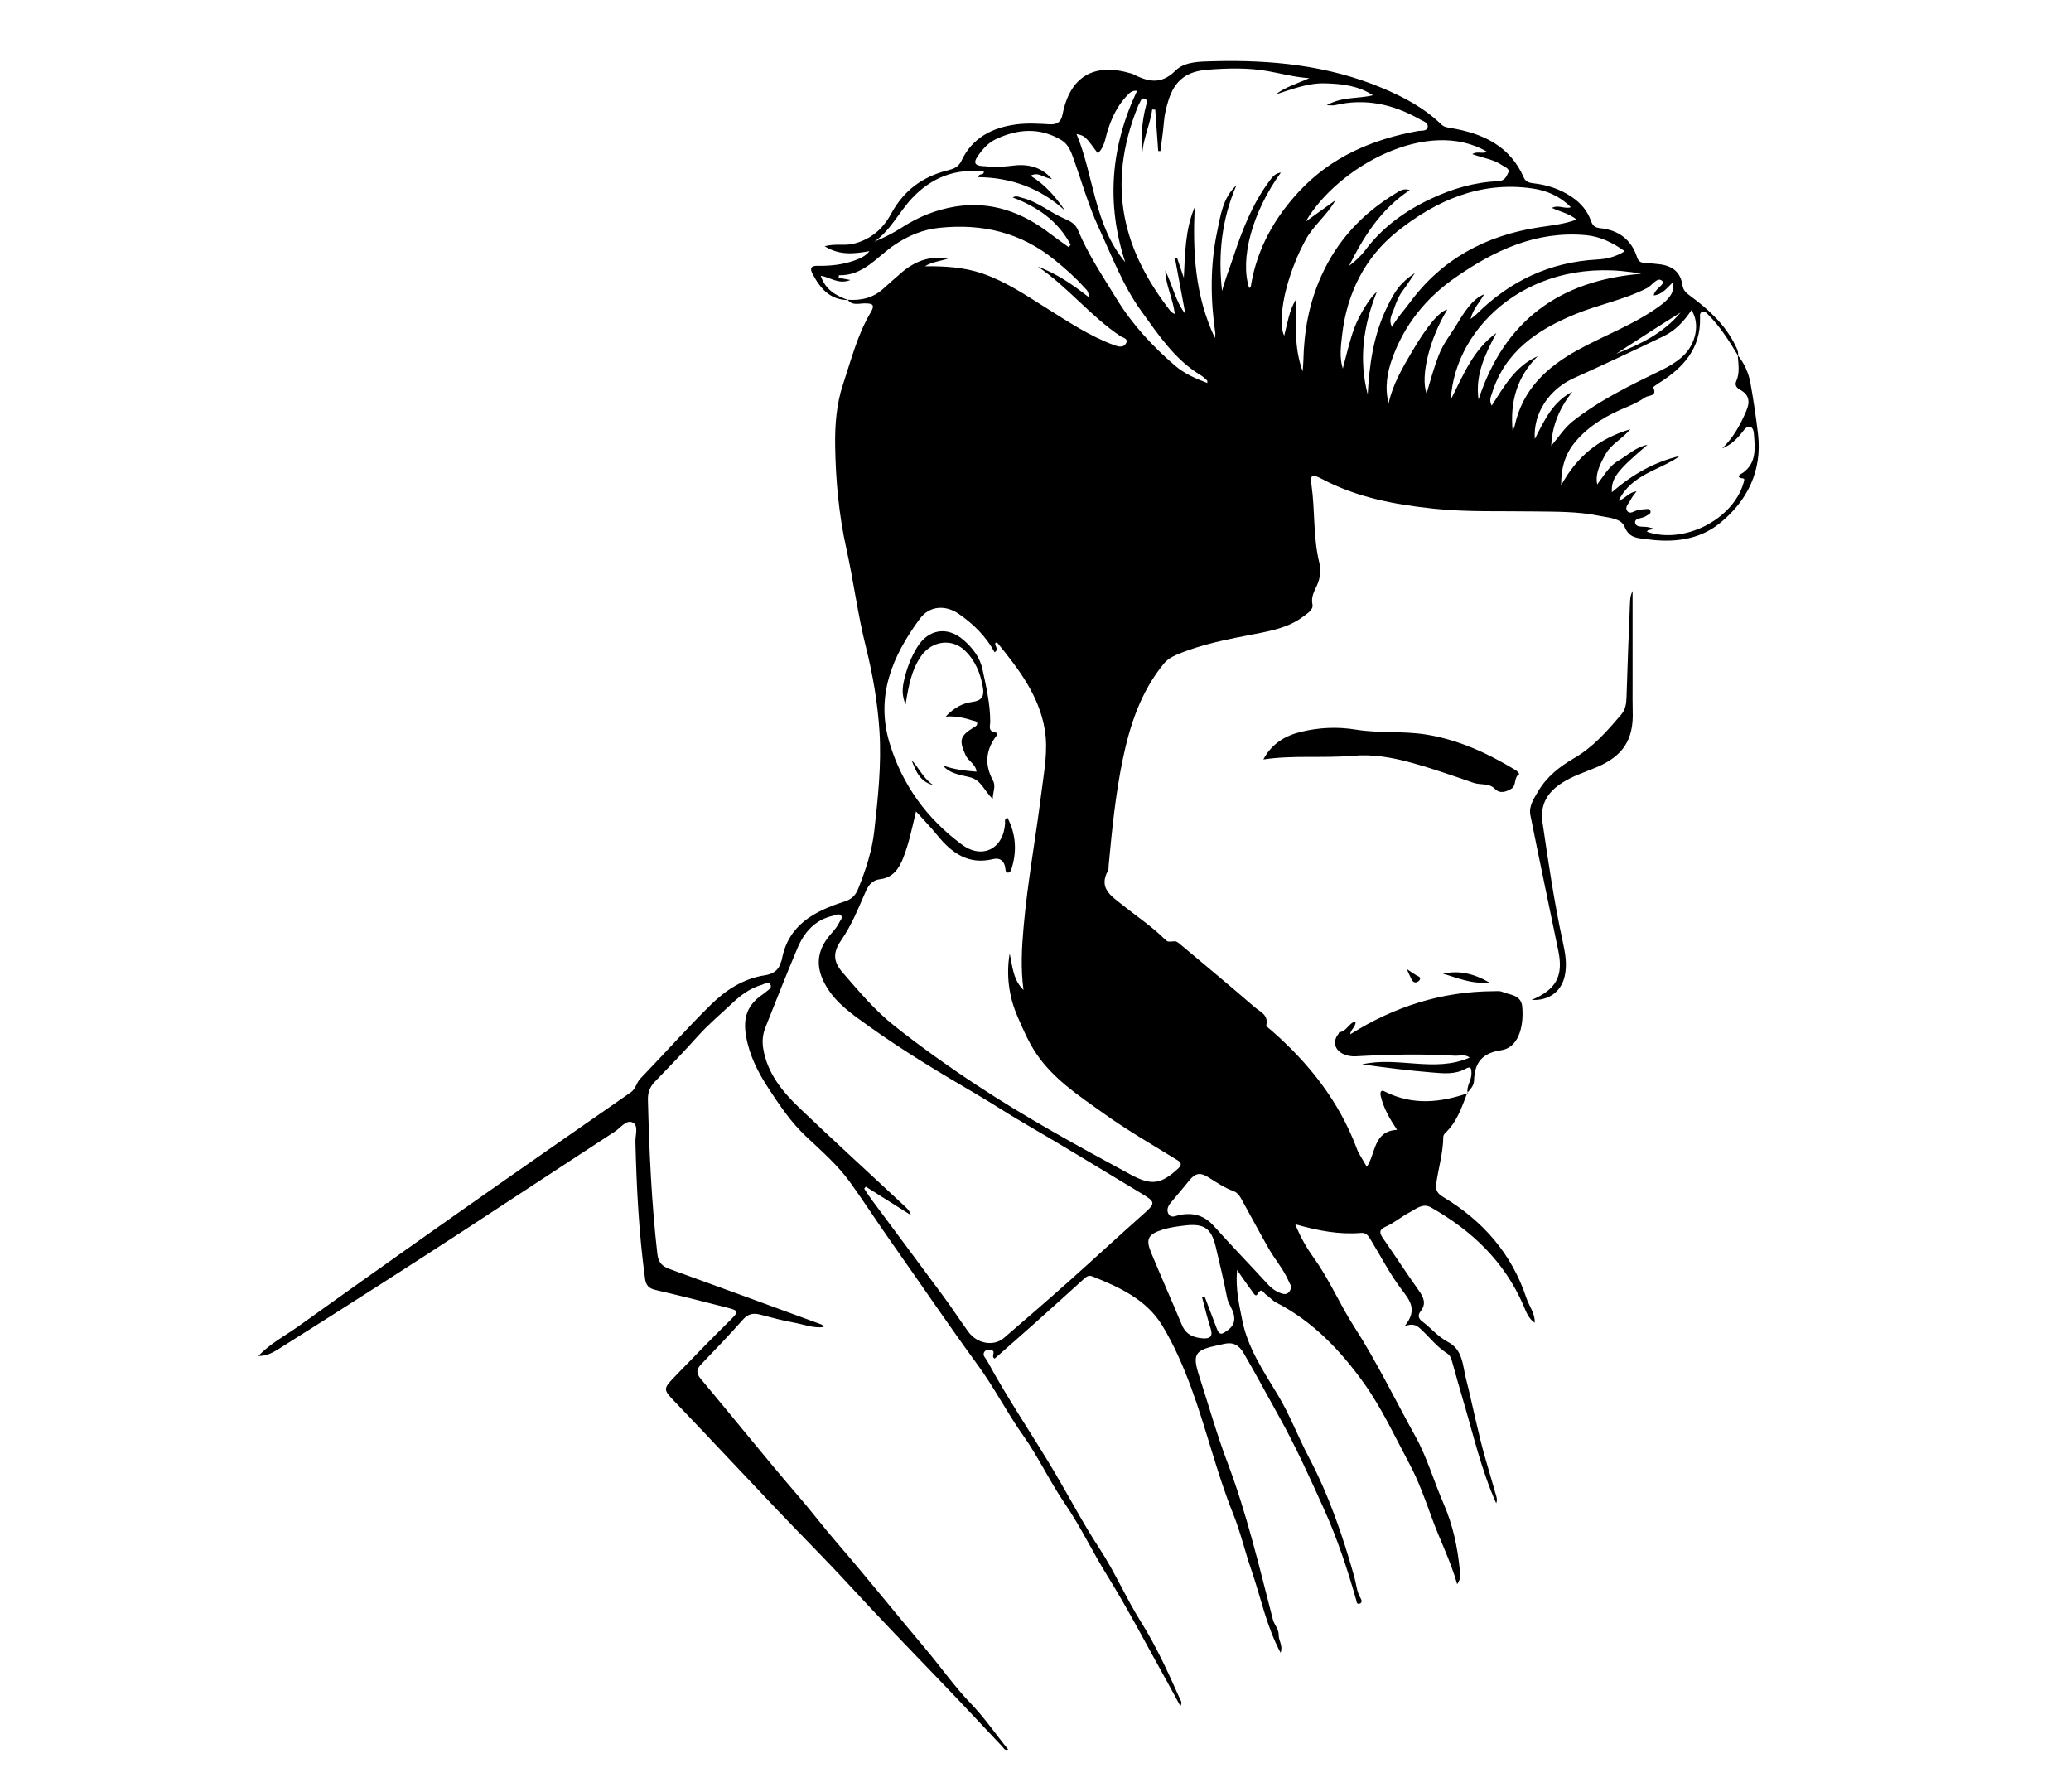 <?xml version="1.0" encoding="utf-8"?>
<!-- Generator: Adobe Illustrator 23.0.2, SVG Export Plug-In . SVG Version: 6.00 Build 0)  -->
<svg version="1.1" id="Layer_1" xmlns="http://www.w3.org/2000/svg" xmlns:xlink="http://www.w3.org/1999/xlink" x="0px" y="0px"
	 viewBox="0 0 468 405" style="enable-background:new 0 0 468 405;" xml:space="preserve">
<g>
	<g>
		<path d="M331.6,246.89c-1.28,3.28-2.35,6.66-5.05,9.16c-0.21,0.2-0.39,0.55-0.4,0.83c-0.03,3.64-1.12,7.12-1.61,10.69
			c-0.2,1.47,0.45,2.21,1.57,2.89c8.96,5.37,15.48,12.78,18.81,22.79c0.62,1.87,1.99,3.49,1.9,5.64c-1.47-0.99-1.96-2.54-2.59-3.99
			c-4.28-9.89-11.66-16.86-20.87-22.08c-1.87-1.06-3.43,0.4-4.96,1.2c-1.76,0.92-3.31,2.28-5.11,3.08c-1.59,0.7-1.7,1.34-0.79,2.65
			c2.73,3.94,5.34,7.95,8.12,11.85c1.14,1.59,1.73,3.03,0.38,4.74c-0.68,0.86-0.46,1.61,0.4,2.25c1.98,1.48,3.56,3.46,5.81,4.63
			c3.38,1.76,3.3,5.28,4.07,8.3c1.54,6.05,2.69,12.21,4.43,18.2c0.75,2.58,1.51,5.17,2.25,7.76c0.2,0.69,0.48,1.35,0.15,2.19
			c-3.38-7.55-5.17-15.5-7.48-23.28c-0.87-2.92-1.68-5.85-2.5-8.78c-0.2-0.72-0.48-1.41-1.1-1.8c-2.27-1.43-3.89-3.55-5.81-5.35
			c-0.9-0.84-1.72-1.61-3.82-0.8c3.1-3.75,1.12-5.91-0.8-8.47c-2.54-3.38-4.5-7.2-6.71-10.82c-0.54-0.89-1.02-1.89-2.32-1.78
			c-4.93,0.41-9.7-0.49-14.87-1.96c1.2,3.02,2.67,5.48,4.29,7.75c3.47,4.83,5.76,10.33,8.95,15.28c5.16,8,9.29,16.56,13.89,24.86
			c2.68,4.82,4.2,10.22,6.4,15.27c2.12,4.86,3.15,9.83,3.66,15c0.09,0.92,0.29,1.91-0.6,3.17c-1.49-5.28-3.87-9.89-5.64-14.76
			c-1.54-4.21-3.04-8.49-5.14-12.42c-3.28-6.12-6.18-12.48-10.23-18.16c-5.34-7.48-11.59-14.04-19.9-18.31
			c-0.89-0.46-1.46-1.24-2.26-1.75c-0.56-0.36-1-1.82-1.94-0.17c-0.45,0.79-0.92-0.23-1.18-0.57c-1.05-1.38-2.02-2.82-3.45-4.86
			c-0.37,4.33,0.48,7.79,1.15,11.24c1.23,6.31,4.75,11.52,8.02,16.92c2.73,4.5,4.59,9.52,7.06,14.19
			c4.54,8.6,7.66,17.72,10.28,27.04c0.45,1.61,0.52,3.33,1.43,4.82c0.25,0.41,0.37,1.01-0.25,1.19c-0.7,0.2-0.67-0.48-0.79-0.91
			c-1.99-7.01-4.3-13.93-7.3-20.56c-3.19-7.05-6.38-14.14-10.15-20.88c-2.64-4.73-5.2-9.52-7.92-14.21
			c-1.11-1.91-2.45-2.62-4.53-2.13c-0.39,0.09-0.78,0.17-1.18,0.26c-5.47,1.15-5.99,2.01-4.32,7.17c2.1,6.47,3.93,13.04,6.34,19.4
			c4.37,11.54,7.17,23.52,10.25,35.42c0.32,1.23,1.35,2.16,1.32,3.54c-0.03,1.25,1.02,2.38,0.43,3.99
			c-3.24-6.05-4.48-12.57-6.63-18.77c-1.44-4.16-2.43-8.49-4.07-12.56c-3.77-9.35-6.04-19.19-9.53-28.62
			c-1.78-4.82-3.86-9.62-6.52-14c-3.56-5.85-9.64-8.65-15.8-11.1c-0.94-0.37-1.51,0.22-2.1,0.76c-3.56,3.21-7.11,6.44-10.69,9.63
			c-3.09,2.76-6.21,5.48-9.28,8.19c-0.97-0.49,0.5-1.76-0.84-1.91c-0.54-0.06-1.22-0.12-1.52,0.44c-0.44,0.8,0.31,1.3,0.64,1.92
			c4.64,8.59,10.16,16.65,15.15,25.03c3.42,5.76,6.52,11.73,10.19,17.32c3.53,5.37,6.04,11.27,9.43,16.67
			c3.47,5.52,6.13,11.39,8.77,17.3c0.22,0.5,0.66,0.94,0.15,1.75c-1.03-1.9-1.99-3.7-2.98-5.48c-4.52-8.1-8.79-16.35-13.67-24.22
			c-3.28-5.31-5.97-10.97-9.48-16.1c-3.39-4.96-5.92-10.43-9.37-15.31c-3.66-5.16-6.53-10.82-10.25-15.91
			c-6.64-9.1-12.95-18.42-19.44-27.62c-3.18-4.51-6.17-9.15-9.38-13.63c-2.86-3.99-6.58-7.2-10.1-10.53
			c-3.37-3.19-5.88-6.93-8.37-10.73c-2.38-3.62-4.32-7.41-5.09-11.78c-0.75-4.25,0.24-7.11,3.77-9.52c0.2-0.14,0.4-0.27,0.58-0.44
			c0.55-0.52,1.64-0.94,1.1-1.85c-0.46-0.79-1.26-0.03-1.91,0.15c-2.62,0.75-4.76,2.33-6.68,4.15c-2.61,2.47-5.38,4.76-7.79,7.46
			c-3.14,3.51-6.43,6.9-9.71,10.29c-1.14,1.18-1.6,2.47-1.55,4.11c0.29,11.63,0.81,23.24,2.13,34.81c0.22,1.92,1.09,2.78,2.77,3.39
			c11.43,4.13,22.84,8.33,34.25,12.51c0.21,0.08,0.4,0.22,0.57,0.6c-2.32,0.31-4.51-0.61-6.73-1c-2.6-0.45-5.15-1.18-7.71-1.83
			c-1.53-0.38-2.68-0.12-3.82,1.16c-3.02,3.41-6.17,6.7-9.33,9.98c-1.12,1.16-1.36,2-0.18,3.41c7.4,8.81,14.57,17.82,22.09,26.53
			c2.93,3.39,5.62,6.96,8.54,10.34c6.89,7.99,13.49,16.21,20.28,24.28c3.4,4.04,6.44,8.39,10.09,12.18c3.12,3.23,5.6,6.9,8.47,10.42
			c-0.84,0.29-1.01-0.32-1.28-0.61c-4.57-4.81-9.07-9.69-13.67-14.46c-7.1-7.37-14.21-14.73-21.14-22.26
			c-5.3-5.76-10.85-11.28-16.24-16.96c-7.55-7.94-15.02-15.95-22.6-23.87c-3.24-3.38-3.21-3.2,0.03-6.58
			c3.99-4.16,8.02-8.26,12.11-12.31c1.97-1.95,1.9-2.13-0.87-2.84c-5.35-1.38-10.71-2.72-16.1-3.97c-1.48-0.34-2.11-1.08-2.31-2.54
			c-1.4-10.27-1.92-20.59-2.18-30.94c-0.04-1.48,0.74-3.6-0.53-4.3c-1.5-0.82-2.77,1.13-4.07,1.97
			c-11.39,7.42-22.74,14.91-34.12,22.35c-6.3,4.11-12.62,8.19-18.95,12.24c-7.54,4.83-15.09,9.64-22.67,14.39
			c-1.37,0.86-2.81,1.77-4.88,1.76c2.85-2.96,6.24-4.66,9.26-6.84c8.25-5.93,16.54-11.8,24.83-17.67
			c6.46-4.58,12.93-9.14,19.41-13.68c10.22-7.15,20.44-14.28,30.69-21.39c1.14-0.79,1.23-2.16,2.15-3.1
			c5.34-5.52,10.44-11.29,15.91-16.67c3.37-3.32,7.35-5.93,12.24-6.67c1.79-0.27,3.14-1.11,3.62-2.99c0.04-0.15,0.15-0.29,0.18-0.45
			c1.42-7.95,7.41-11.07,14.18-13.22c1.67-0.53,2.52-1.44,3.12-2.95c1.67-4.18,3.09-8.43,3.6-12.92c0.84-7.49,1.66-15,1.19-22.55
			c-0.41-6.47-1.5-12.83-3.08-19.14c-1.83-7.3-2.77-14.81-4.4-22.15c-1.71-7.73-2.42-15.47-2.54-23.31
			c-0.07-4.66,0.3-9.41,1.76-13.79c1.83-5.5,3.25-11.21,6.25-16.27c1.13-1.9,0.33-2.08-1.38-2.08c-1.28,0-2.77,0.56-3.79-0.82
			c3.07,0.21,5.81-0.41,8.19-2.63c1.21-1.13,2.51-2.21,3.76-3.32c3.06-2.71,6.56-4.08,10.71-3.36c-1.71,0.6-3.59,0.73-5.2,1.74
			c4.44-0.03,8.81,0.2,13.01,1.65c5.2,1.79,9.71,4.84,14.32,7.73c5.01,3.13,9.93,6.46,15.55,8.49c1,0.36,2.02,0.53,2.56-0.47
			c0.57-1.08-0.74-1.25-1.27-1.6c-6.81-4.56-11.9-11.14-18.69-15.73c4.2,1.56,7.84,4.02,11.47,6.87c0.17-1.3-0.61-1.75-1.09-2.3
			c-1.96-2.21-4.18-4.12-6.47-6c-7.68-6.28-16.42-8.33-26.09-7.33c-3.77,0.39-7.07,1.77-10.2,3.88c-3.95,2.66-7.03,7-12.53,6.84
			c-0.02,0-0.04,0.27-0.09,0.57c0.72,0.14,1.44,0.28,2.68,0.51c-2.73,1.09-4.53-0.64-6.71-0.95c1.06,3.23,3.51,4.48,6.17,5.48
			c-4.09-0.03-6.29-2.64-8.01-5.89c-0.69-1.31-0.39-1.88,1.18-1.85c2.81,0.05,5.6-0.24,8.28-1.2c1.23-0.45,2.45-0.93,3.39-2.11
			c-3.42,0.58-6.68,1.04-10.13-1.11c2.44-0.66,4.47-0.06,6.51-0.56c4.03-0.99,6.74-3.5,8.53-6.81c2.85-5.25,7.07-8.34,12.71-9.76
			c1.32-0.33,2.46-0.7,3.16-2.18c2.44-5.2,6.98-7.51,12.4-8.22c2.44-0.32,4.97-0.18,7.44-0.03c1.78,0.11,2.66-0.48,3.01-2.24
			c1.7-8.57,7.06-11.74,15.5-9.24c0.08,0.02,0.16,0.02,0.23,0.06c3.4,1.74,6.44,2.65,9.8-0.71c2.05-2.05,5.54-2.03,8.48-2.11
			c13.07-0.35,25.93,0.9,38.14,6.01c4.89,2.04,9.56,4.51,13.42,8.25c0.64,0.62,1.38,0.7,2.17,0.83c7.2,1.21,13.35,4,16.49,11.19
			c0.46,1.05,1.37,1.21,2.36,1.32c3.06,0.36,5.87,1.3,8.49,3.06c2.11,1.42,3.56,3.2,4.37,5.5c0.39,1.1,0.97,1.44,2.07,1.56
			c4.12,0.43,7,2.55,8.3,6.55c0.31,0.96,0.85,1.24,1.73,1.3c1.2,0.08,2.4,0.16,3.59,0.33c2.86,0.41,4.53,1.91,4.94,4.69
			c0.18,1.22,0.92,1.81,1.75,2.42c4.17,3.06,7.9,6.49,10.23,11.24c0.36,0.74,0.74,1.41,0.57,2.25c-1.98-3.27-3.99-6.51-6.72-9.23
			c-0.38-0.37-0.74-0.94-1.42-0.62c-0.54,0.26-0.44,0.8-0.43,1.27c0.19,7.02-3.83,11.37-9.32,14.81c-0.47,0.29-1.32,0.88-1.27,0.98
			c1.02,2.06-1.07,1.72-1.8,2.23c-1.24,0.86-2.62,1.55-4.02,2.13c-4.49,1.85-8.65,4.17-11.81,7.96c-2.19,2.63-3.19,5.68-3.17,9.78
			c3.63-6.58,8.49-10.52,15.64-12.67c-1.99,2.34-4.28,3.35-5.52,5.51c-1.65,2.87-2.41,4.89-1.97,6.98c1.53-2,2.67-4.16,4.81-5.39
			c2.05-1.18,3.77-2.99,6.55-3.58c-6.97,5.94-8.2,7.58-8.05,10.73c4.53-3.95,9.54-6.84,15.36-8.2c-4.5,3.28-10.85,3.99-13.85,10.14
			c1.64-0.57,2.35-1.98,4.07-2.15c-0.57,0.79-1,1.25-1.27,1.8c-0.41,0.83-1.46,1.72-0.86,2.59c0.67,0.98,1.69-0.08,2.57-0.18
			c0.48-0.05,0.95-0.17,1.43-0.18c0.45,0,1.08-0.22,1.26,0.37c0.22,0.73-0.51,0.83-0.94,1.15c-0.83,0.63-2.75,0.41-2.5,1.59
			c0.26,1.22,2.1,0.66,3.2,1.02c0.23,0.07,0.47,0.1,0.73,0.15c-0.19,0.65-1.14,0.1-1.24,0.83c8.3,2.86,19.36-2.72,21.78-10.99
			c0.11-0.39,0.34-1.01-0.01-1.05c-2.27-0.27-0.16-1.25-0.11-1.29c2.95-2.13,2.77-5.2,2.52-8.28c-0.06-0.79-0.09-1.86-0.87-2.11
			c-0.76-0.24-1.34,0.63-1.83,1.25c-1.22,1.54-2.6,2.87-4.5,3.63c2.49-2.41,4.1-5.32,5.43-8.45c0.98-2.31,0.56-3.77-1.52-4.88
			c-0.65-0.35-1.11-1.03-0.75-1.82c0.87-1.94,0.48-3.93,0.35-5.92c1.51,1.89,2.48,4.06,2.89,6.4c0.67,3.78,1.24,7.59,1.69,11.38
			c0.98,8.29-2.37,15.16-8.7,20.24c-4.7,3.78-10.56,4.4-16.47,3.56c-1.94-0.28-3.9-0.13-4.98-2.81c-0.78-1.94-3.63-2.04-5.73-2.47
			c-4.82-1-9.73-0.92-14.62-0.99c-7.62-0.12-15.25,0.18-22.84-0.63c-8.72-0.92-17.26-2.52-25.13-6.67
			c-2.36-1.25-2.77-1.05-2.42,1.44c0.81,5.79,0.33,11.69,1.75,17.43c0.41,1.65,0.26,3.39-0.53,5.14c-0.57,1.25-1.38,2.58-1.02,4.29
			c0.26,1.22-1.11,2.01-2.06,2.73c-3.24,2.47-7.15,3.23-10.98,3.97c-5.98,1.15-11.94,2.27-17.6,4.66c-1.25,0.53-2.22,1.14-3.05,2.16
			c-5.08,6.27-7.53,13.64-9.15,21.39c-1.66,7.94-2.45,16-3.21,24.06c-0.04,0.4,0.03,0.86-0.15,1.19c-2.22,4,0.78,5.76,3.27,7.76
			c3.18,2.55,6.59,4.82,9.51,7.69c0.72,0.71,0.74,0.63,2.3,0.52c0.39-0.03,0.86,0.36,1.22,0.66c5.63,4.72,11.29,9.41,16.84,14.22
			c1.19,1.03,3.16,1.72,2.64,4.04c-0.07,0.34,0.8,0.92,1.28,1.34c8.42,7.38,15.18,15.95,19.15,26.54c0.14,0.37,0.29,0.75,0.49,1.1
			c0.54,0.96,1.11,1.9,1.79,3.06c2.07-3.07,1.43-8.04,6.83-8.36c-1.67-2.5-3-4.84-3.65-7.48c-0.09-0.36-0.17-0.84-0.01-1.12
			c0.26-0.44,0.71-0.14,1.05,0.03c6.17,3.06,12.39,2.44,18.64,0.28L331.6,246.89z M207,183.34c-0.9,3.8-1.61,7.24-2.89,10.51
			c-0.95,2.44-2.36,4.46-5.17,4.8c-1.88,0.23-2.66,1.32-3.36,2.9c-1.63,3.71-3.12,7.48-5.46,10.86c-2.01,2.91-1.81,4.92,0.33,7.38
			c3.66,4.21,7.2,8.48,11.65,12c6.03,4.77,12.25,9.21,18.67,13.44c11.17,7.36,22.89,13.76,34.64,20.13
			c4.71,2.55,6.87,2.31,10.77-1.27c0.95-0.87,0.82-1.37-0.17-1.98c-5.65-3.47-11.41-6.79-16.8-10.66
			c-5.51-3.95-11.23-7.67-15.1-13.48c-1.74-2.61-2.97-5.49-4.19-8.32c-1.94-4.5-2.57-9.3-1.76-14.21c0.66,2.88,0.73,5.93,3.13,8.25
			c-0.65-4.8-0.4-9.5,0.02-14.23c0.89-10.15,2.76-20.17,4.01-30.26c0.59-4.76,1.58-9.57,0.77-14.37
			c-1.29-7.69-5.91-13.67-10.66-19.53c-0.07-0.09-0.28-0.06-0.44-0.09c-0.44,0.67,0.95,1.39-0.23,2.18
			c-1.95-3.62-4.79-6.39-8.1-8.68c-3.06-2.11-6.64-1.82-8.79,1.09c-6.19,8.39-10.08,17.44-6.83,28.15
			c2.87,9.44,8.44,17.05,16.3,22.87c4.66,3.46,9.43,0.96,9.79-4.78c0.03-0.41-0.26-0.97,0.54-1.27c1.94,3.77,2.16,7.63,0.89,11.62
			c-0.13,0.41-0.37,0.79-0.79,0.79c-0.51-0.01-0.54-0.51-0.58-0.9c-0.17-1.7-1.17-2.55-2.78-2.16c-5.61,1.36-9.36-1.39-12.63-5.43
			C210.35,186.93,208.76,185.3,207,183.34z M195.66,268.14c-0.12,0.15-0.25,0.3-0.37,0.45c0.53,0.79,1.02,1.6,1.59,2.36
			c5.42,7.31,10.88,14.6,16.28,21.92c1.95,2.64,3.74,5.41,5.67,8.06c1.95,2.69,5.72,3.37,8.01,1.41c4.97-4.26,9.92-8.55,14.81-12.91
			c5.38-4.79,10.66-9.7,16.05-14.48c3.66-3.25,3.71-3.19-0.35-5.63c-8.64-5.19-17.22-10.48-25.94-15.53
			c-3.67-2.13-7.2-4.47-10.86-6.61c-8.36-4.88-16.66-9.88-24.52-15.52c-3.4-2.44-6.95-4.87-9.22-8.63
			c-2.61-4.31-2.39-8.14,0.89-11.91c0.74-0.85,1.49-1.67,1.97-2.71c0.23-0.5,0.82-1.01,0.42-1.51c-0.48-0.6-1.18-0.12-1.79,0.01
			c-4.13,0.9-6.58,3.74-8.12,7.4c-2.49,5.9-4.83,11.86-7.2,17.81c-0.6,1.51-0.78,3.08-0.52,4.72c0.9,5.63,4.31,9.79,8.21,13.52
			c7.74,7.4,15.66,14.61,23.48,21.92c0.62,0.58,1.34,1.11,1.71,2.29C202.32,272.35,198.99,270.25,195.66,268.14z M295.88,17.66
			c-3.2-0.19-6.25-1.03-9.34-1.58c-4.47-0.8-9.11-0.68-13.68-0.32c-4.73,0.37-7.39,2.39-8.8,6.87c-0.5,1.6-0.91,3.23-1.04,4.93
			c-0.18,2.2-0.52,4.39-0.79,6.59c-0.17-0.01-0.33-0.02-0.5-0.02c-0.22-3.12-0.45-6.23-0.67-9.35c-0.23-0.02-0.46-0.04-0.69-0.05
			c-0.52,3.91-2.53,7.46-2.23,11.57c-0.34-4.26-0.25-8.47,0.89-12.61c0.15-0.53,0.36-1.16-0.41-1.4c-0.64-0.2-0.78,0.36-0.99,0.78
			c-0.14,0.29-0.32,0.56-0.44,0.85c-7.44,18.39-3.16,32.96,7.41,46.5c0.13,0.16,0.38,0.24,0.89,0.55c-0.42-3.53-2.07-6.52-2.16-9.83
			c1.62,3.23,2.28,6.87,4.54,9.82c-0.78-4.2-1.57-8.41-2.35-12.61c0.16-0.03,0.32-0.06,0.47-0.09c0.51,1.5,1.02,3.01,1.53,4.51
			c0.29-5.48,0.29-10.84,2.46-15.98c-0.46,10.06,0.02,19.97,4.57,29.59c0.05-0.6,0.12-0.84,0.09-1.06
			c-1.11-7.68-1.19-15.36,0.41-22.97c0.78-3.7,1.26-7.62,4.36-10.5c-3.33,7.68-4.18,15.67-3.25,23.9c0.68-2.61,1.69-5.07,2.52-7.6
			c2.01-6.12,4.32-12.06,8.2-17.28c0.65-0.87,1.3-1.74,2.57-1.88c-6.42,8.84-9.34,19.53-7.16,26.09c0.46-0.18,0.41-0.63,0.47-1
			c1.42-8.05,5.29-14.88,10.76-20.78c7.25-7.81,16.54-11.81,26.87-13.69c0.82-0.15,2.07,0.13,2.24-0.93
			c0.16-0.96-1.03-1.3-1.76-1.71c-5.99-3.41-12.32-4.84-19.17-3.21c-0.44,0.11-0.94,0.01-1.9,0.01c3.61-2.01,7.14-1.41,10.46-2.25
			c-3.33-2.18-7.04-2.59-10.87-2.69c-3.93-0.09-7.48,1.36-11.13,2.51C290.55,19.61,293.24,18.86,295.88,17.66z M309.07,89.11
			c0.2-3.32,0.5-6.64,1.15-9.9c0.66-3.3,1.64-6.51,3.1-9.56c2.04-4.25,3.18-5.74,6.42-7.97c-1.09,1.6-1.83,2.8-2.69,3.92
			c-0.95,1.23-1.51,2.63-1.99,4.06c-0.41,1.25-1.38,2.47-0.5,4.22c1.17-2.12,2.67-3.65,3.92-5.37c7.26-9.93,17.18-15.26,29.18-17.13
			c2.84-0.44,5.74-0.69,8.61-1.77c-1.72-1.4-3.69-1.74-5.57-2.63c1.49-0.78,2.72,0.29,4.29-0.14c-2.56-2.58-5.51-3.81-8.78-4.27
			c-11.69-1.66-21.69,2.73-30.44,9.71c-7.3,5.82-11.38,13.94-12.47,23.33c-0.29,2.53-0.65,5.12,0.14,7.68
			c0.84-3.09,1.51-6.19,2.61-9.17c1.05-2.84,3.5-6.9,5.07-8.15C308.03,73.7,307.04,81.28,309.07,89.11z M336.08,34.32
			c-13.48-7.96-33.9,3.48-41.01,15.74c2.42-1.74,4.55-3.27,6.69-4.8c-1.85,3.36-4.93,5.63-6.74,8.96c-1.85,3.4-3.24,6.96-4.26,10.68
			c-1.25,4.57-1.5,9.16-0.56,10.95c0.74-2.81,1.11-5.61,2.59-8.07c0.21,5.2-0.51,10.45,1.58,16.12c0.09-1.25,0.15-1.8,0.16-2.35
			c0.14-6.68,1.27-13.03,4.08-19.26c3.66-8.09,9.31-14.05,16.73-18.57c0.86-0.52,1.77-1.26,3.24-0.77
			c-6.58,4.36-10.43,10.52-13.72,17.13c1.4-1.06,2.67-2.23,3.69-3.59c3.9-5.19,9-8.84,14.79-11.57c4.81-2.27,9.88-3.76,15.22-3.98
			c1.48-0.06,1.88-1.08,2.27-1.92c0.42-0.91-0.73-1.23-1.35-1.66c-1.98-1.39-4.42-1.65-6.77-2.53
			C333.82,34.09,334.89,34.83,336.08,34.32z M272.83,86.54c-0.02-0.41,0.01-0.53-0.03-0.56c-0.48-0.41-0.93-0.88-1.46-1.2
			c-5.87-3.53-9.57-9.15-13.43-14.49c-4.17-5.77-6.69-12.52-9.67-18.95c-2.27-4.92-3.76-10.2-5.58-15.32
			c-0.6-1.68-1.22-3.42-2.8-4.36c-4.91-2.93-9.95-2.55-14.91-0.16c-1.74,0.84-3.04,2.35-4.12,3.97c-0.76,1.15-0.64,1.89,0.98,2.04
			c2.3,0.22,4.55,0.25,6.87-0.06c3.42-0.47,6.64,0.18,9.04,3.03c-0.76-0.13-1.46-0.45-2.17-0.74c-0.77-0.32-1.55-0.61-2.68-0.04
			c3.42,2.08,5.7,4.84,7.82,7.91c-5.59-5.1-12.17-7.49-19.59-7.58c0.04-1,1.26-0.26,1.22-1.26c-6.46-0.76-11.84,1.36-16.22,6.02
			c-2.95,3.14-4.82,7.23-8.51,9.82c2.24-0.92,4.35-2,6.32-3.27c3.69-2.37,7.68-3.97,11.98-4.67c8.1-1.3,15.14,1.28,21.5,6.19
			c1.34,1.03,2.74,1.99,4.11,2.98c0.14-0.18,0.29-0.37,0.43-0.55c-2.81-5.31-7.43-8.54-13.09-10.68c0.86-0.49,1.5-0.07,2.18,0.1
			c3.57,0.88,6.34,3.37,9.63,4.75c1.4,0.59,2.41,1.22,2.99,2.62c2.28,5.48,5.59,10.38,8.67,15.42c3.54,5.8,8.09,10.7,13.2,15.1
			C267.62,84.39,270.12,85.53,272.83,86.54z M313.8,91.12c0.94-4.29,3.11-7.97,5.28-11.66c3.34-5.69,6.14-9.11,7.98-9.52
			c-3.97,6.49-6.14,15.02-4.68,19.02c0.85-3.03,1.65-5.84,2.69-8.58c1.06-2.8,2.95-5.07,4.45-7.59c2.39-3.99,3.99-5.52,5.87-6.31
			c-0.96,1.79-2.46,3.18-3.08,5.6c0.7-0.55,1.02-0.75,1.28-1.02c7.55-7.54,16.6-11.83,27.29-12.42c2.19-0.12,4.2-0.58,6.29-1.88
			c-2.77-1.94-5.56-3.34-8.83-3.63c-11.18-1-20.59,3.41-29.46,9.58c-6.69,4.65-11.56,10.72-14.29,18.37
			C313.45,84.27,312.89,87.66,313.8,91.12z M271.65,293.17c0.19-0.07,0.38-0.14,0.57-0.22c0.9,2.37,1.81,4.73,2.69,7.1
			c0.3,0.79,0.65,1.71,1.66,1.1c1.43-0.87,2.68-1.84,2.27-3.99c-0.28-1.46-1.28-2.51-1.55-3.96c-0.73-3.85-1.66-7.66-2.56-11.48
			c-0.98-4.14-2.6-5.3-6.85-4.82c-1.74,0.2-3.49,0.42-5.19,0.96c-3.24,1.04-3.85,2.08-2.54,5.23c2.27,5.47,4.67,10.88,6.96,16.34
			c0.91,2.16,2.67,2.84,4.77,2.98c1.52,0.1,2.26-0.42,1.72-2.15C272.85,297.92,272.29,295.53,271.65,293.17z M341.82,97.31
			c0.16-0.36,0.38-0.7,0.46-1.07c1.79-8.25,7.25-13.32,14.38-17.22c6.24-3.42,13.01-5.84,18.76-10.16c2.01-1.51,3.05-3.08,2.63-5.08
			c-1.32,1.22-2.37,2.79-4.34,2.97c0.21-1.55,2.72-2.51,1.93-3.26c-1.11-1.06-2.27,1.01-3.46,1.61c-5.17,2.65-10.9,3.7-16.22,5.89
			c-8.57,3.53-15.85,8.41-18.8,17.85c-0.26,0.82-0.69,1.62-0.07,2.82c2.85-4.43,5.37-8.98,10.41-11.18
			C342.78,85.13,341.21,90.86,341.82,97.31z M350.55,100.73c1.64-1.92,2.96-4.04,4.92-5.59c6.14-4.82,13.15-8.17,20.11-11.57
			c1.67-0.81,3.24-1.77,4.61-3c3.08-2.76,4.05-7.5,2.04-10.49c-1.64,2.47-3.61,4.59-6.22,5.85c-6.75,3.26-13.54,6.44-20.38,9.52
			c-5.48,2.47-9.21,7.88-8.8,13.76c2.22-4.4,4.16-8.51,8.5-10.69C352.47,92.1,350.73,96.1,350.55,100.73z M291.82,290.73
			c-0.29-0.6-0.58-1.17-0.85-1.75c-1.11-2.39-2.84-4.39-4.15-6.65c-2.03-3.53-3.93-7.14-5.92-10.71c-0.54-0.97-1-2.05-2.16-2.48
			c-1.97-0.72-3.71-1.88-5.46-2.99c-1.67-1.06-2.84-1.42-4.42,0.46c-1.37,1.64-2.71,3.32-4.12,4.94c-0.72,0.83-1.28,1.81-0.63,2.83
			c0.6,0.94,1.61,0.32,2.42,0.16c3.06-0.61,5.6,0.05,7.77,2.48c3.99,4.47,8.17,8.76,12.21,13.18c0.9,0.99,1.94,1.69,3.15,2.08
			C290.96,292.71,291.56,291.9,291.82,290.73z M334.12,90.28c5.82-17.81,18.3-26.91,36.76-28.42
			c-24.47-4.62-42.13,11.61-43.03,28.44c2.81-5.54,5.04-11.3,10.3-15.06C335.65,79.96,333.31,84.68,334.12,90.28z M254.28,59.25
			c-4.34-13.24-3.29-26.13,2.68-38.75c-1.34-0.1-1.87,0.68-2.43,1.27c-2.01,2.14-3.23,4.72-4.15,7.49c-0.62,1.84-0.7,3.93-2.3,5.38
			c-2.89-3.93-2.89-3.93-4.81-4.36C247.2,39.69,247.22,50.81,254.28,59.25z M379.78,70.61c-4.91,3.05-9.73,6.19-14.56,9.32
			C370.69,77.81,375.9,75.27,379.78,70.61z"/>
		<path d="M331.66,246.95c-0.32-1.58,0.89-2.86,0.86-4.4c-0.02-0.92-0.02-1.79-1.28-1.08c-2.4,1.36-5.01,1.08-7.53,0.87
			c-5.31-0.43-10.61-1.1-15.89-1.84c8.03-1.87,16.4,1.95,24.31-1.54c-1.12-0.82-2.3-0.35-3.43-0.42c-7.45-0.45-14.9-0.28-22.35,0.14
			c-0.99,0.05-1.94-0.12-2.81-0.53c-1.98-0.91-2.43-2.89-1.08-4.53c0.1-0.12,0.15-0.39,0.24-0.4c1.61-0.14,2.07-2.07,3.64-2.43
			c0.07,1.31-1.27,1.95-1.19,2.91c9.86-6.23,20.6-9.67,32.37-9.73c0.64,0,1.35-0.1,1.91,0.13c1.8,0.77,4.34,0.62,4.57,3.45
			c0.41,5.02-1.19,9.22-4.7,9.74c-4.42,0.65-6.07,2.83-6.2,6.91c-0.04,1.08-0.78,1.9-1.48,2.68
			C331.6,246.89,331.66,246.95,331.66,246.95z"/>
		<path d="M285.49,171.6c1.9-3.58,4.95-5.38,8.51-6.24c4.07-0.98,8.16-1.19,12.38-0.5c5.21,0.85,10.55,0.28,15.81,1.1
			c7.42,1.17,14.03,4.26,20.36,8.08c0.32,0.19,0.53,0.55,0.8,0.84c-1.34,0.73-0.6,2.64-1.82,3.34c-1.18,0.68-2.52,1.24-3.75,0
			c-1.34-1.35-3.2-0.79-4.77-1.33c-4.68-1.61-9.37-3.27-14.14-4.57c-4.28-1.17-8.57-1.95-13.19-1.55
			C299,171.35,292.24,170.59,285.49,171.6z"/>
		<path d="M346.13,225.93c5.52-2.31,7.17-5.38,6.04-10.96c-2.1-10.27-4.29-20.53-6.34-30.81c-0.39-1.98,0.79-3.71,1.75-5.34
			c1.91-3.28,4.87-5.62,8.04-7.45c4.43-2.55,7.63-6.26,10.83-10.03c0.89-1.06,1.07-2.42,1.11-3.84c0.21-6.97,0.49-13.95,0.77-20.92
			c0.04-0.94,0.03-1.9,0.6-3.04c0,7.42,0,14.55,0,21.69c0,1.84-0.03,3.69,0.03,5.53c0.22,6.41-2.23,10.12-8.23,12.63
			c-2.58,1.08-5.26,1.92-7.65,3.44c-3.33,2.12-5.11,4.87-4.5,9.04c1.32,9.04,2.65,18.07,4.59,27c0.56,2.59,1.03,5.19,0.38,7.86
			C352.73,224.09,349.98,226.17,346.13,225.93z"/>
		<path d="M326.07,220.01c3.54-0.77,6.82-0.12,10.51,2C332.43,222.39,329.32,220.93,326.07,220.01z"/>
		<path d="M317.9,218.97c1.1,0.72,1.62,1.08,2.16,1.41c0.38,0.23,1,0.31,0.81,0.94c-0.07,0.25-0.41,0.49-0.68,0.6
			c-0.53,0.2-0.93-0.11-1.17-0.55C318.7,220.77,318.44,220.13,317.9,218.97z"/>
		<path d="M204.64,159.18c-0.96-2.28-0.68-3.97-0.32-5.56c0.59-2.57,1.52-5.04,2.91-7.33c2.51-4.14,6.82-4.87,10.48-1.7
			c2.08,1.81,3.73,3.91,4.32,6.69c0.84,3.91,1.75,7.81,1.74,11.85c0,0.88-0.58,2.1,1.18,2.38c0.84,0.13,0.07,0.94-0.18,1.3
			c-2.11,3.1-2.16,6.28-0.39,9.52c0.71,1.29,0.02,2.45-0.05,4.17c-1.9-1.74-2.53-4.16-5.02-4.84c-2.15-0.59-4.6-0.74-6.25-2.71
			c2.42,0.9,4.92,1.19,7.61,1.41c-0.19-1.75-1.84-2.36-2.45-3.7c-1.54-3.35-1.34-4.39,1.91-6.34c0.36-0.21,0.72-0.42,0.69-0.88
			c-0.04-0.53-0.54-0.49-0.9-0.6c-1.88-0.59-3.78-1.1-6.22-0.93c1.9-2,3.81-3.02,6.05-3.31c1.99-0.26,2.72-1.18,2.37-3.22
			c-0.55-3.23-1.7-6.1-4.1-8.41c-2.87-2.76-7.39-2.23-9.83,1.22C206.01,151.26,205.33,154.89,204.64,159.18z"/>
		<path d="M206.01,171.75c1.69,1.83,2.71,4.24,4.88,5.64C207.93,176.68,206.93,174.25,206.01,171.75z"/>
	</g>
</g>
</svg>
